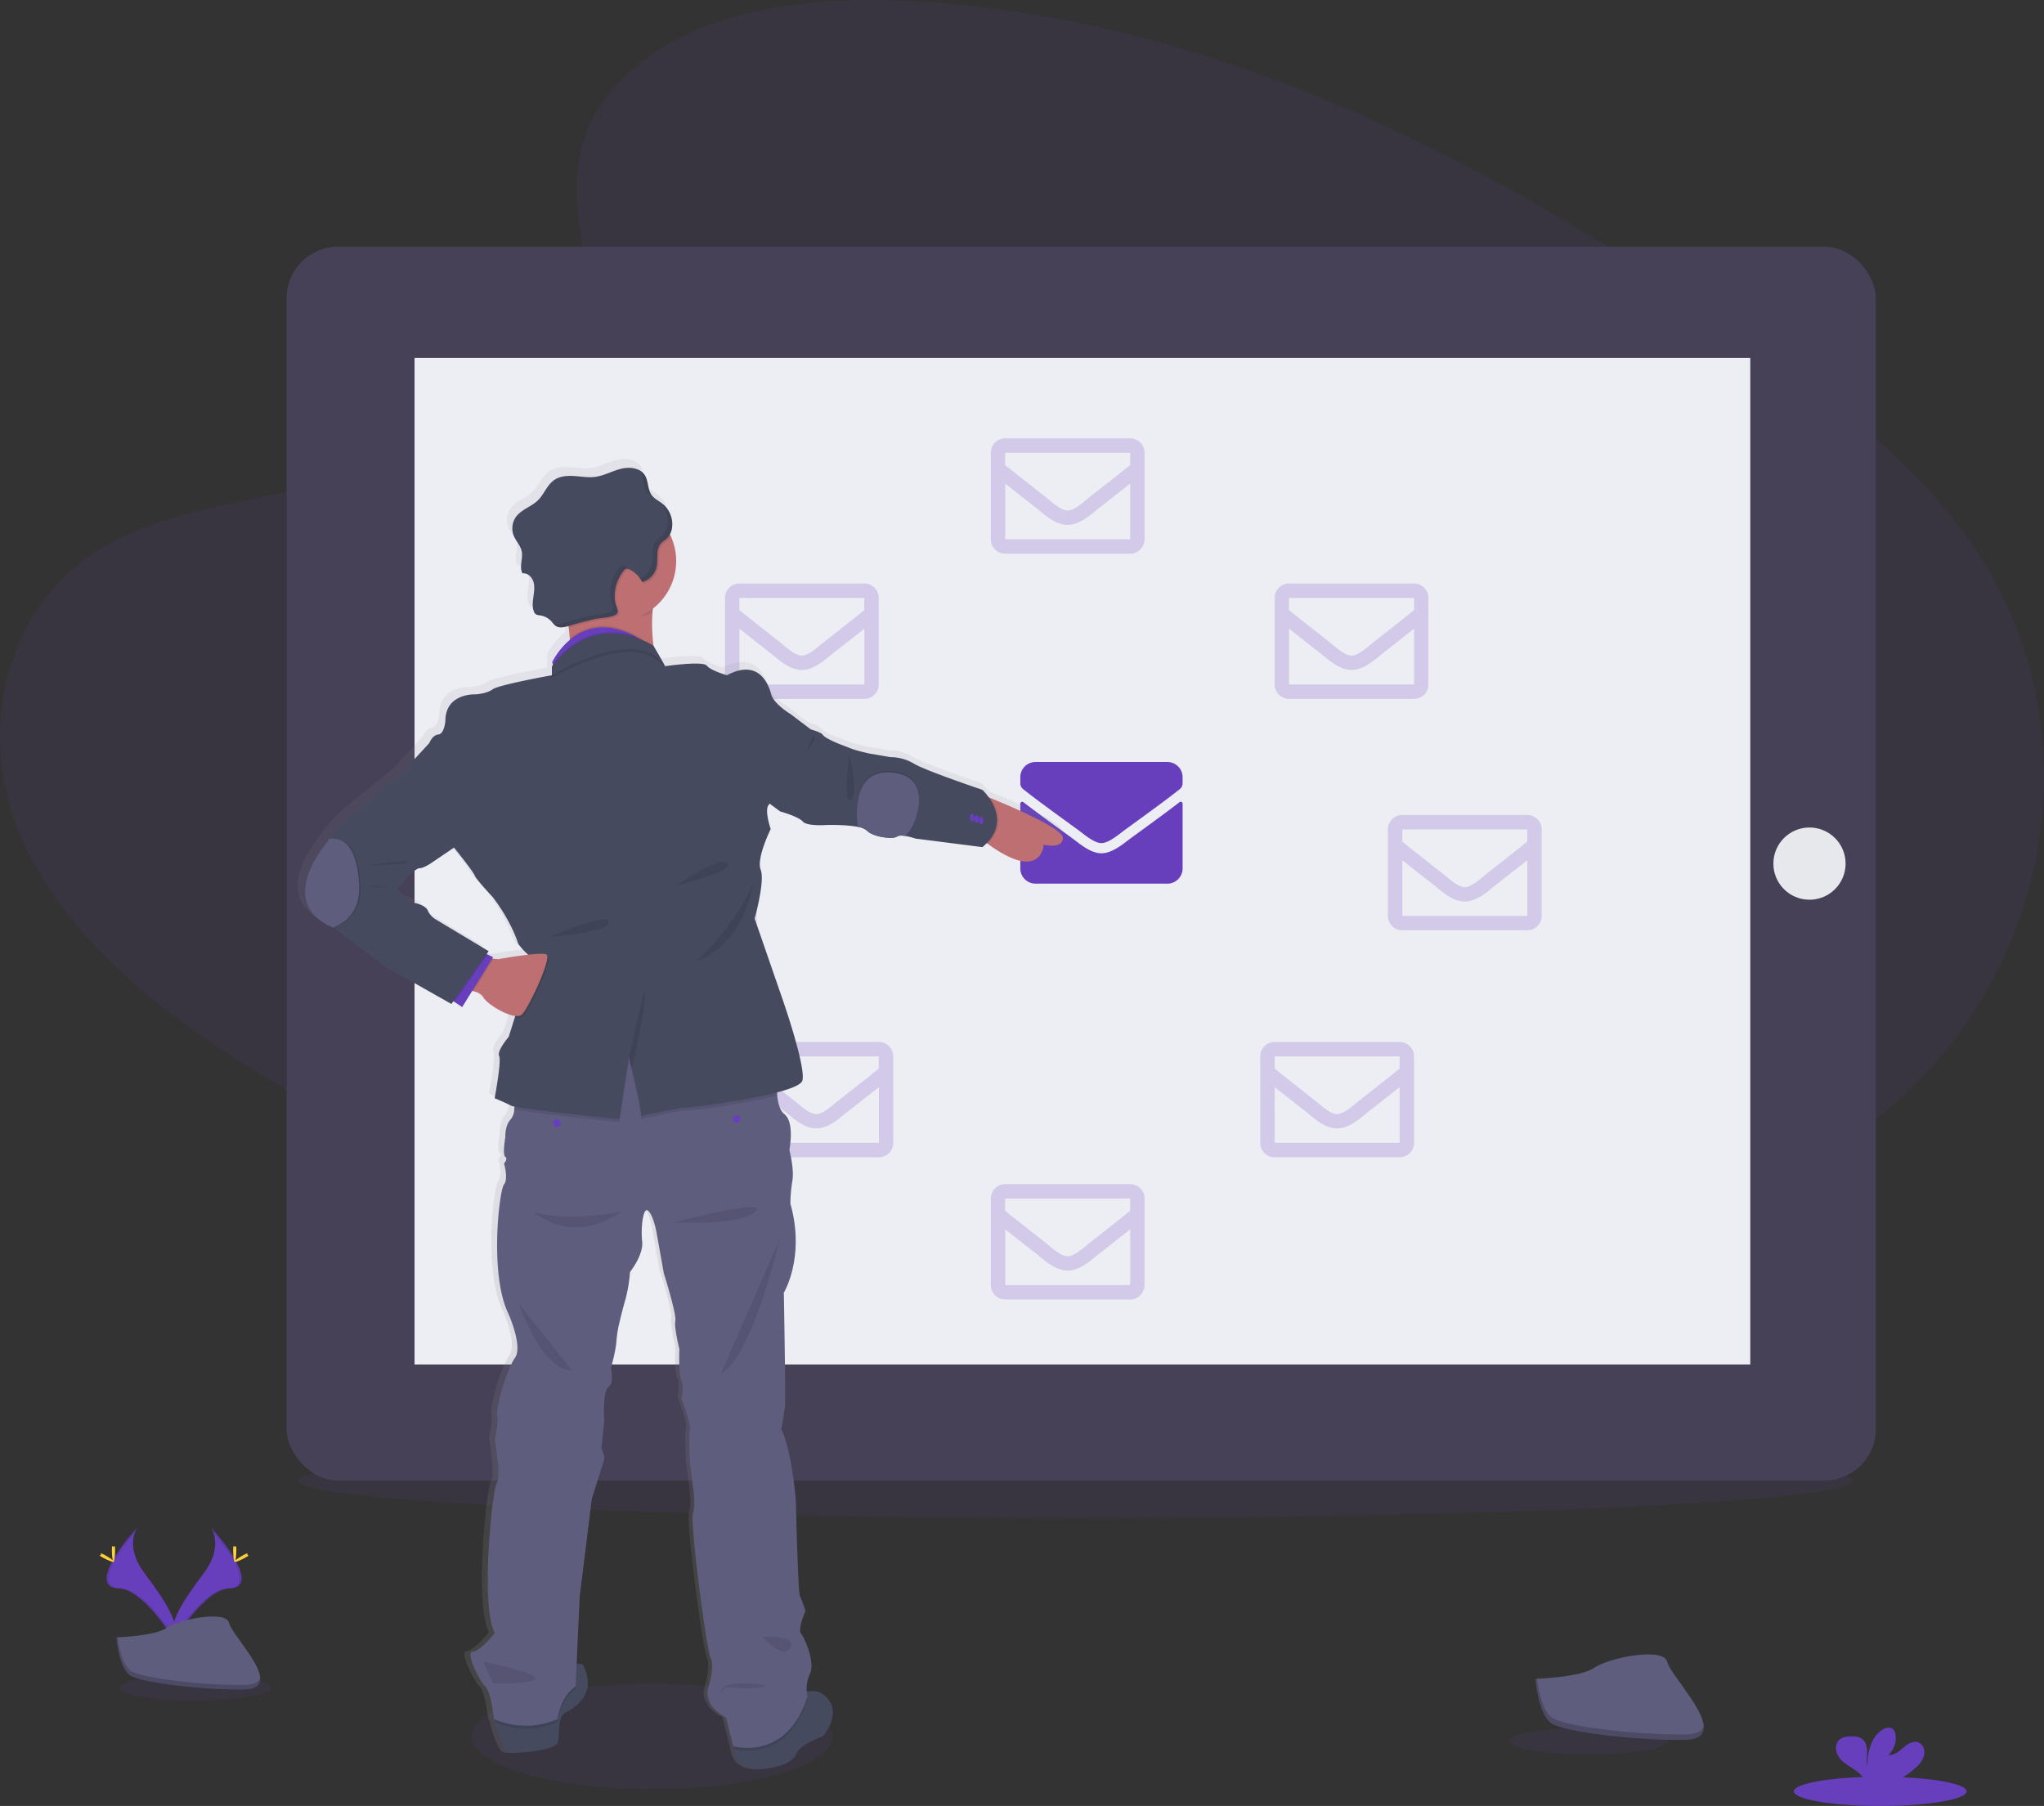 <svg xmlns="http://www.w3.org/2000/svg" xmlns:xlink="http://www.w3.org/1999/xlink" id="71f7c613-2b64-40c8-917c-08a5745b7a35" width="907.32" height="801.69" data-name="Layer 1" viewBox="0 0 907.32 801.69"><rect x="0" y="0" width="907.32" height="801.69" fill="#333333" stroke="none"/><defs><linearGradient id="85787def-b0d2-4962-ac73-8730601d5a2d" x1="448.29" x2="448.29" y1="834.48" y2="252.89" gradientUnits="userSpaceOnUse"><stop offset="0" stop-color="gray" stop-opacity=".25"/><stop offset=".54" stop-color="gray" stop-opacity=".12"/><stop offset="1" stop-color="gray" stop-opacity=".1"/></linearGradient></defs><title>emails</title><ellipse cx="289.44" cy="770.81" fill="#673fbd" opacity=".1" rx="80.14" ry="23.48"/><ellipse cx="477.27" cy="657.23" fill="#673fbd" opacity=".1" rx="345.18" ry="16.65"/><path fill="#673fbd" d="M426.5,80.42c30.79-27.43,79.11-33,123.09-30.84,138.16,6.86,262.87,73.56,370.74,149,39,27.31,77.5,56.74,102.85,94.35,51.6,76.56,36.3,182.63-35.46,245.7-24.41,21.46-54,37.91-84.39,52.5-54,25.93-112.31,46.74-173.62,52.67-43.72,4.22-88,.79-131.45-5.11C476.81,622.23,357.6,585.81,257.69,523.5,213.87,496.17,172.57,462.2,154.5,418s-6.5-100.23,38.25-126.4c18.5-10.83,40.63-15.71,62.29-20.3,31.89-6.76,64.29-13.42,93.06-27.16,29.73-14.18,64.92-41.62,59-73C400.82,137.41,395.75,107.82,426.5,80.42Z" opacity=".1" transform="translate(-146.34 -49.15)"/><rect width="705.42" height="547.72" x="127.24" y="109.51" fill="#474157" rx="22.82" ry="22.82"/><rect width="592.93" height="446.8" x="184.01" y="158.92" fill="#ededf4"/><circle cx="160.88" cy="382.32" r="9.72" fill="#e6e8ec"/><circle cx="803.22" cy="383.37" r="16.03" fill="#e6e8ec"/><path fill="#673fbd" d="M669.93,405.24a.84.84,0,0,1,1.36.66v28.76a6.75,6.75,0,0,1-6.75,6.75H606a6.75,6.75,0,0,1-6.75-6.75V405.91a.85.85,0,0,1,1.37-.66c3.15,2.45,7.32,5.56,21.67,16,3,2.16,8,6.72,13,6.69s10.13-4.61,13-6.69C662.61,410.81,666.78,407.69,669.93,405.24Zm-34.64,18.17c3.26,0,8-4.11,10.32-5.82,18.66-13.55,20.08-14.73,24.39-18.1a3.39,3.39,0,0,0,1.29-2.66v-2.67a6.75,6.75,0,0,0-6.75-6.75H606a6.75,6.75,0,0,0-6.75,6.75v2.67a3.41,3.41,0,0,0,1.29,2.66c4.31,3.36,5.73,4.55,24.39,18.1,2.36,1.71,7.06,5.87,10.32,5.82Z" transform="translate(-146.34 -49.15)"/><path fill="#673fbd" d="M530,308.18H474.56a6.4,6.4,0,0,0-6.39,6.4V353a6.4,6.4,0,0,0,6.39,6.4H530a6.41,6.41,0,0,0,6.4-6.4V314.58A6.41,6.41,0,0,0,530,308.18Zm0,6.4V320c-3,2.43-7.76,6.22-17.94,14.19-2.25,1.77-6.69,6-9.79,6s-7.54-4.19-9.78-6c-10.19-8-15-11.76-17.95-14.19v-5.44ZM474.56,353V328.23c3.06,2.43,7.39,5.85,14,11,2.92,2.29,8,7.35,13.74,7.32s10.73-5,13.74-7.32c6.6-5.17,10.93-8.59,14-11V353Z" opacity=".2" transform="translate(-146.34 -49.15)"/><path fill="#673fbd" d="M476,415H420.56a6.39,6.39,0,0,0-6.39,6.4V459.8a6.4,6.4,0,0,0,6.39,6.4H476a6.41,6.41,0,0,0,6.4-6.4V421.41A6.4,6.4,0,0,0,476,415Zm0,6.4v5.44c-3,2.43-7.76,6.22-17.94,14.19-2.25,1.77-6.69,6-9.79,6s-7.54-4.19-9.78-6c-10.19-8-15-11.76-17.95-14.19v-5.44ZM420.56,459.8V435.06c3.06,2.43,7.39,5.84,14,11,2.92,2.3,8,7.36,13.74,7.33s10.73-5,13.74-7.32c6.6-5.17,10.93-8.59,14-11V459.8Z" opacity=".1" transform="translate(-146.34 -49.15)"/><path fill="#673fbd" d="M536.42,511.69H481a6.41,6.41,0,0,0-6.4,6.4v38.39a6.41,6.41,0,0,0,6.4,6.4h55.46a6.4,6.4,0,0,0,6.39-6.4V518.09A6.4,6.4,0,0,0,536.42,511.69Zm0,6.4v5.44c-3,2.43-7.76,6.22-17.94,14.19-2.25,1.77-6.7,6-9.79,6s-7.54-4.19-9.79-6C488.72,529.75,484,526,481,523.53v-5.44ZM481,556.48V531.74c3.06,2.43,7.39,5.85,14,11,2.91,2.29,8,7.35,13.74,7.32s10.73-5,13.74-7.32c6.6-5.17,10.93-8.59,14-11v24.74Z" opacity=".2" transform="translate(-146.34 -49.15)"/><path fill="#673fbd" d="M648,243.75H592.56a6.39,6.39,0,0,0-6.39,6.4v38.39a6.4,6.4,0,0,0,6.39,6.4H648a6.41,6.41,0,0,0,6.4-6.4V250.15A6.4,6.4,0,0,0,648,243.75Zm0,6.4v5.44c-3,2.43-7.76,6.21-17.94,14.19-2.25,1.77-6.69,6-9.79,6s-7.54-4.19-9.78-6c-10.19-8-15-11.76-18-14.19v-5.44Zm-55.46,38.39V263.8c3.06,2.43,7.39,5.84,14,11,2.92,2.3,8,7.36,13.74,7.33s10.73-5,13.74-7.33c6.6-5.17,10.93-8.58,14-11v24.74Z" opacity=".2" transform="translate(-146.34 -49.15)"/><path fill="#673fbd" d="M648,574.81H592.56a6.4,6.4,0,0,0-6.39,6.4V619.6a6.4,6.4,0,0,0,6.39,6.4H648a6.41,6.41,0,0,0,6.4-6.4V581.21A6.41,6.41,0,0,0,648,574.81Zm0,6.4v5.44c-3,2.43-7.76,6.22-17.94,14.19-2.25,1.77-6.69,6-9.79,6s-7.54-4.19-9.78-6c-10.19-8-15-11.76-18-14.19v-5.44ZM592.56,619.6V594.86c3.06,2.43,7.39,5.85,14,11,2.92,2.29,8,7.35,13.74,7.32s10.73-5,13.74-7.32c6.6-5.17,10.93-8.59,14-11V619.6Z" opacity=".2" transform="translate(-146.34 -49.15)"/><path fill="#673fbd" d="M712.17,314.58V353a6.4,6.4,0,0,0,6.39,6.4H774a6.41,6.41,0,0,0,6.4-6.4V314.58a6.41,6.41,0,0,0-6.4-6.4H718.56A6.4,6.4,0,0,0,712.17,314.58Zm61.85,0V320c-3,2.43-7.76,6.22-17.94,14.19-2.25,1.77-6.7,6-9.79,6s-7.54-4.19-9.78-6c-10.19-8-15-11.76-18-14.19v-5.44ZM718.56,353V328.23c3.06,2.43,7.39,5.85,14,11,3,2.36,8.05,7.35,13.74,7.32s10.83-5,13.74-7.32c6.6-5.17,10.93-8.59,14-11V353Z" opacity=".2" transform="translate(-146.34 -49.15)"/><path fill="#673fbd" d="M762.43,417.33v38.39a6.4,6.4,0,0,0,6.4,6.4h55.45a6.41,6.41,0,0,0,6.4-6.4V417.33a6.41,6.41,0,0,0-6.4-6.4H768.83A6.4,6.4,0,0,0,762.43,417.33Zm61.85,0v5.44c-3,2.43-7.76,6.22-17.94,14.19-2.24,1.77-6.69,6-9.79,6s-7.54-4.19-9.78-6c-10.19-8-14.95-11.76-17.94-14.19v-5.44Zm-55.45,38.39V431c3,2.43,7.38,5.85,14,11,3,2.36,8,7.35,13.73,7.32s10.83-5,13.74-7.32c6.6-5.17,10.94-8.59,14-11v24.74Z" opacity=".2" transform="translate(-146.34 -49.15)"/><path fill="#673fbd" d="M705.77,518.09v38.39a6.4,6.4,0,0,0,6.4,6.4h55.45a6.41,6.41,0,0,0,6.4-6.4V518.09a6.41,6.41,0,0,0-6.4-6.4H712.17A6.4,6.4,0,0,0,705.77,518.09Zm61.85,0v5.44c-3,2.43-7.76,6.22-17.94,14.19-2.25,1.77-6.69,6-9.79,6s-7.54-4.19-9.78-6c-10.19-8-15-11.76-17.94-14.19v-5.44Zm-55.45,38.39V531.74c3.05,2.43,7.38,5.85,14,11,3,2.36,8,7.35,13.73,7.32s10.83-5,13.74-7.32c6.6-5.17,10.93-8.59,14-11v24.74Z" opacity=".2" transform="translate(-146.34 -49.15)"/><path fill="url(#85787def-b0d2-4962-ac73-8730601d5a2d)" d="M585.9,400.58l-.93-.38a23.46,23.46,0,0,0-2.89-3.4s-25.47-8.54-30.65-11.69a20.87,20.87,0,0,0-10.6-2.92l-9.24-1.57s-5.19-1.12-7.67-2-7-2.69-7-2.69-5.41-2.25-6.32-3.6-5.41-2.47-5.41-2.47l-9.24-7s-7.44-4.5-8.57-8.77-5.41-16.18-19.83-8.54c0,0-7.22-2-9-4.27s-18.7.22-18.7.22l-5.27-9a77.22,77.22,0,0,1-.42-15.19c0-.48.08-1,.13-1.45a26.8,26.8,0,0,0,8.17-32.17c-.15-.34-.32-.68-.48-1a9,9,0,0,0,.87-2.49c0-.22.07-.44.1-.66A11.8,11.8,0,0,0,443,278a11.68,11.68,0,0,0-.38-2.88l-.21-.7a11.66,11.66,0,0,0-3.66-5.37c-1.67-1.36-3.77-2.29-5-4-1.81-2.58-1.34-6.23-3-8.88a7.38,7.38,0,0,0-.54-.71l-.15-.16c-.17-.18-.35-.34-.53-.5l-.11-.09c-2.45-2-6.27-2.17-9.46-1.36-3.85,1-7.42,3-11.36,3.58-3.13.42-6.29-.17-9.44-.37s-6.52,0-9.11,1.84c-3.19,2.23-4.49,6.34-7.28,9.06s-7.24,4-9.68,7.21a8.83,8.83,0,0,0-1.19,8.35c1,2.57,3.19,4.64,3.69,7.35.56,3-1,6.32.05,9.05v0a5,5,0,0,0,.28.57h0a2.69,2.69,0,0,1,.4,0l.31,0h.08l.38.07h0a2.54,2.54,0,0,1,.37.1,5.5,5.5,0,0,1,3.34,3.62c.65,2.13.29,4.43,0,6.64s-.61,4.53.18,6.61a2.08,2.08,0,0,0,.13.3h0a2.38,2.38,0,0,0,.25.44l.06.08a1.94,1.94,0,0,0,.34.36h0a4.05,4.05,0,0,0,1.93.55h0c.23,0,.46.08.68.13s.3.08.44.12l.21.06c.19.06.37.12.56.2h.05c.2.09.4.17.59.27h0a8.59,8.59,0,0,1,2.72,2c.31.34.6.71.9,1.06h0l.43.45a4.74,4.74,0,0,0,.49.4,4.15,4.15,0,0,0,2.48.65,13,13,0,0,0,3.3-.64l.09.84c.18,1.6.34,3.18.47,4.72,0,.22,0,.43.05.64a32.48,32.48,0,0,0-8,10l.3,1q-.17.19-.3.39v4.49s-23.9,4.27-26.61,6.3-7.66,2.24-7.66,2.24-13.53-.67-13.53,11.91c0,0-.45,5.84-3.15,6.07s-4.06,3.82-4.06,3.82l-13.75,14.83-20.07,16.18s-8.91,8.38-11.19,11.86a2.65,2.65,0,0,0-.53,1.18S264.28,447,290.9,458.36l.83.34L315,476.13,344,492.53l.87-1.23.46.31,3.49,2.3,4.46-7.19.59.13c1.64.38,3.6,1.18,4.5,2.84,1.33,2.46,9.36,7.67,14.25,8.18l-.18.54-2.74,8.73s-5.41,6.29-4.28,8.54-2,18.88-2,18.88,5,2,7.44,3.37a7.32,7.32,0,0,0,1.46.4c0,.44-.09.89-.14,1.32a8,8,0,0,1-1.55,4.35c-2.71,2.69-2.48,8.09-2.48,8.09s-1.36,7.86,0,8.76-.61,2.92-.61,2.92,2.1,6.74,0,9.44-6.43,39.1,1.59,56.85c0,0,7.15,15.28,3.31,20.68s-8.71,22.7-8,25.84-1.05,10.79-1.05,10.79,2.93,16,.9,19.32-7.44,54.61-.9,67c0,0-6.54,8.32-9.92,8.32s2.93,13,5.63,15.51,3.92,14.6,3.92,14.6l.39.18c.11.48.24,1,.37,1.51,1.43,5.57,3.88,13.22,6.6,13.37,4.28.22,20.74-.9,21.41-4.95s-.23-10.79,3.15-12.81,15.11-7.86,7.9-21.79a16.44,16.44,0,0,0-2.65-.08h-.06l1.35-30,5.41-43.82s4.74-15.06,5.42-17.08-1.13-5.39-1.13-5.39l1.27-12.14s-.82-13.48,1.88-15.28,1.13-8.53,1.13-8.53,2.26-7.87,2.48-12.14a52.26,52.26,0,0,1,1.58-9.22s.9-4,2.48-9.43a67,67,0,0,0,2-12.14s6.08-7.64,5.41-13.71.45-15.73,2.7-13.71,3.61,9,3.61,9l3.38,18.88s5.86,18.65,5.18,21.35,1.81,12.58,1.81,12.58-.45,11.46.9,14.16,0,8.09,0,8.09,4.51,11.46,3.83,13.71.07,15.5.07,15.5l1.29,9.89s1.35,7.87,0,12.14,5.9,60,7.91,64.5-1.15,13.7-1.15,13.7-2.48,7.42,8.11,13l3.16,12.81.23.07c0,.45.07.92.14,1.38.89,5.92,5.38,12,21.95,6.87,0,0,5-1.74,6.31-5.36s11.72-7.45,11.72-7.45,9.12-10.41,1.13-17.75a7.42,7.42,0,0,0-8.39-1.64,15.87,15.87,0,0,1,1.4-8.48c2.48-5.16-2.48-16.18-4.05-18s2-10.11,2-10.11a54.93,54.93,0,0,0-2.48-6.74c-.9-1.58-1.8-42.48-1.8-42.48s-1.8-22.47-6.54-31.91c0,0,1.13-6.74,1.58-9.66s-.45-51.46-.45-51.46,9.69-16,2.93-39.78a66.88,66.88,0,0,1,.9-10.34c.9-4.94-1.35-13.71-1.35-13.71s2.48-12.36-2.25-16c-2-1.48-2.84-4.87-3.2-8.35,0-.44-.07-.88-.1-1.31,6.32-1.67,10.94-3.52,11.41-5.39,1.58-6.29-8.79-36-8.79-36L480,454.33s4.74-16.63,2.71-21.8,4.51-18.21,4.51-18.21-2.94-8.53-.91-10.78a2.38,2.38,0,0,0,.36-.63l4.83,3.55s8.12,2.25,10.08,4.49,10.66,1.58,10.66,1.58,8.55-.25,14,.84a8,8,0,0,1,4,1.63c2.71,2.93,11.73,4,13.53,2.7.68-.52,2-.51,3.49-.31a30.88,30.88,0,0,1,4.85,1.21l30,3.82a24.46,24.46,0,0,0,1.94-1.79l.39.3c24.27,17.67,25.18.37,25.18.37s8.56,2.24,8.56-3C618.15,414.13,595.66,404.54,585.9,400.58Zm-223,71.74-.64-.05.43-.69-2.39-1.12-.51-.24.9-1.29L337,454.76a8.71,8.71,0,0,1-3.61-4c-1.35-2.92-7.21-3.59-7.21-3.59l-6.65-5.85s7.78-9.44,10-9.44,6.09-2.79,6.09-2.79l9.51-6.42.18.23s8.34,10.33,9,12.13,8.11,9.66,8.11,9.66,7.9,9.89,11.5,20.9a29.37,29.37,0,0,0,4.54,4.95c-6.18.68-13.56,2-13.56,2Z" transform="translate(-146.34 -49.15)"/><path fill="#be6f72" d="M436,320.78c-1.14,14.1,2.95,28.53,2.95,28.53s-43.3,2.68-40.18-3.12a8.41,8.41,0,0,0,.71-3,63.57,63.57,0,0,0-.22-10.73c-.13-1.53-.29-3.1-.46-4.7-.58-5.23-1.35-10.61-2-14.84-.11-.65-.21-1.28-.3-1.87-.61-3.73-1.06-6.19-1.06-6.19s33.29-9.79,43.36-6.45c2.84.94,3.84,2.91,1.73,6.45a35.46,35.46,0,0,0-4.37,14.44C436.05,319.82,436,320.3,436,320.78Z" transform="translate(-146.34 -49.15)"/><path fill="#be6f72" d="M618.15,421.08c0,5.24-8.48,3-8.48,3s-.9,17.19-24.93-.37c-.61-.45-1.24-.92-1.89-1.42l-1-19.42v-1.12s1.7.67,4.37,1.75C595.88,407.45,618.15,417,618.15,421.08Z" transform="translate(-146.34 -49.15)"/><path fill="#464a5f" d="M397.18,809.56c-3.35,2-2.45,8.71-3.12,12.72s-17,5.14-21.21,4.92c-2.69-.15-5.12-7.75-6.53-13.28-.81-3.18-1.29-5.68-1.29-5.68s27-10.73,29.25-16.09c1.42-3.42,5.41-4.2,8.09-4.31a16.83,16.83,0,0,1,2.62.07C412.14,801.75,400.52,807.55,397.18,809.56Z" transform="translate(-146.34 -49.15)"/><path fill="#464a5f" d="M511.68,819.83s-10.26,3.79-11.6,7.4-6.25,5.33-6.25,5.33c-16.41,5.11-20.85-.95-21.73-6.83a21.78,21.78,0,0,1,.52-8.13l24.11-10.08s3.27-5.06,7.68-6.92a7.33,7.33,0,0,1,8.39,1.6C520.71,809.49,511.68,819.83,511.68,819.83Z" transform="translate(-146.34 -49.15)"/><path d="M402.37,787.84l-.51,11.24c-7.13,4.9-8,14.5-8,14.5a35.25,35.25,0,0,1-27.51.34c-.81-3.18-1.29-5.68-1.29-5.68s27-10.73,29.25-16.09C395.7,788.73,399.69,788,402.37,787.84Z" opacity=".1" transform="translate(-146.34 -49.15)"/><path d="M504.76,803.54c-8.48,27.1-29.61,22.94-32.66,22.19a21.78,21.78,0,0,1,.52-8.13l24.11-10.08s3.27-5.06,7.68-6.92A13.72,13.72,0,0,0,504.76,803.54Z" opacity=".1" transform="translate(-146.34 -49.15)"/><path fill="#5f5d7e" d="M505.88,792.15a15.76,15.76,0,0,0-1.12,10.05c-9.15,29.24-33,22.09-33,22.09l-3.13-12.72c-10.49-5.58-8-12.94-8-12.94s3.13-9.16,1.14-13.62-9.18-59.82-7.84-64.06,0-12.05,0-12.05l-1.27-9.83s-.74-13.16-.07-15.4-3.79-13.61-3.79-13.61,1.34-5.36,0-8-.89-14.06-.89-14.06-2.46-9.82-1.79-12.5-5.13-21.2-5.13-21.2l-3.35-18.75s-1.34-6.92-3.58-8.93-3.34,7.59-2.67,13.62S426,613.81,426,613.81a66.17,66.17,0,0,1-2,12.06c-1.56,5.35-2.45,9.37-2.45,9.37a51.9,51.9,0,0,0-1.57,9.15c-.22,4.24-2.45,12.06-2.45,12.06s1.56,6.69-1.12,8.47-1.86,15.18-1.86,15.18l-1.26,12.06s1.78,3.35,1.11,5.35-5.35,17-5.35,17L403.65,758l-1.79,39.74c-7.13,4.9-8,14.5-8,14.5a35,35,0,0,1-28.27,0s-1.2-12-3.87-14.5-8.93-15.4-5.58-15.4,9.82-8.27,9.82-8.27c-6.47-12.27-1.12-63.16.89-66.51s-.89-19.2-.89-19.2,1.78-7.59,1.05-10.71,4.08-20.31,7.88-25.67-3.27-20.54-3.27-20.54c-7.95-17.63-3.65-53.79-1.57-56.47s0-9.37,0-9.37,1.94-2,.59-2.9,0-8.7,0-8.7-.23-5.36,2.45-8a7.84,7.84,0,0,0,1.53-4.32,51.22,51.22,0,0,0,0-9.74l30.8-18.08,38.61-3.13,47.32,14.73a56.16,56.16,0,0,0,0,10c.35,3.45,1.22,6.82,3.16,8.29,4.69,3.58,2.23,15.85,2.23,15.85s2.23,8.71,1.34,13.62a66.65,66.65,0,0,0-.89,10.27c6.69,23.66-2.91,39.51-2.91,39.51s.9,48.21.45,51.11-1.56,9.59-1.56,9.59c4.69,9.38,6.47,31.7,6.47,31.7s.89,40.62,1.79,42.19a54.63,54.63,0,0,1,2.45,6.7s-3.57,8.25-2,10S508.33,787,505.88,792.15Z" transform="translate(-146.34 -49.15)"/><path d="M440.48,304.9a35.46,35.46,0,0,0-4.37,14.44c-.06.48-.1,1-.14,1.44-4.48,3.42-11.39,1.69-17.47,1.69-2.14,0-1.63-3.15-3.63-3.62-7.17-1.73-14.51.32-18.12-5.89-.11-.65-.21-1.28-.3-1.87-.61-3.73-1.06-6.19-1.06-6.19s33.29-9.79,43.36-6.45C441.59,299.39,442.59,301.36,440.48,304.9Z" opacity=".1" transform="translate(-146.34 -49.15)"/><path fill="#be6f72" d="M446.49,298.22a26.68,26.68,0,0,1-26.68,26.68,27.39,27.39,0,0,1-6.24-.73,26.69,26.69,0,1,1,32.92-25.95Z" transform="translate(-146.34 -49.15)"/><path d="M432.74,336.87c-10.32-3.17-24.51,2.16-33.29,6.36a63.57,63.57,0,0,0-.22-10.73c5.9-4.93,15.21-8.57,28.21-2,1.19.61,2.41,1.3,3.67,2.07Z" opacity=".1" transform="translate(-146.34 -49.15)"/><path fill="#673fbd" d="M432.74,337.54c-13.84-4.26-34.65,6.8-40,9.88l-1-3.4-.29-.95s11.37-24.39,36.06-11.9c1.19.61,2.41,1.3,3.67,2.07Z" transform="translate(-146.34 -49.15)"/><path d="M491.34,535.43c-14.81,3.94-39.18,6.89-40.59,6.73-2-.22-19.87,3.8-19.87,3.8.67-2.24-5.35-26.34-5.35-26.34l-4.25,27.68s-38.74-4-46.68-5.66a51.22,51.22,0,0,0,0-9.74l30.8-18.08,38.61-3.13,47.32,14.73A56.16,56.16,0,0,0,491.34,535.43Z" opacity=".1" transform="translate(-146.34 -49.15)"/><path fill="#464a5f" d="M502.53,528.77C501,535,452.75,541,450.75,540.82s-19.87,3.8-19.87,3.8c.67-2.24-5.35-26.34-5.35-26.34L421.28,546s-45.53-4.69-48-6-7.37-3.34-7.37-3.34,3.12-16.52,2-18.75,4.24-8.49,4.24-8.49l2.72-8.66,8.21-26.16a12.61,12.61,0,0,1-1.38-.91,27.88,27.88,0,0,1-5.31-5.56C372.85,457.12,365,447.3,365,447.3s-7.36-7.81-8-9.6-8.93-12.05-8.93-12.05L323.3,393.73,336.91,379s1.34-3.57,4-3.79,3.13-6,3.13-6c0-12.5,13.39-11.83,13.39-11.83s4.91-.22,7.58-2.23,26.35-6.26,26.35-6.26v-3.79c19.86-26.34,45-9.22,45-9.22l5.23,9s16.73-2.45,18.51-.22,8.93,4.23,8.93,4.23c14.29-7.58,18.52,4.25,19.64,8.49s8.49,8.7,8.49,8.7-7.6,38.17-9.61,40.4.9,10.72.9,10.72S482,430.12,484,435.24s-2.68,21.66-2.68,21.66l12.5,36.16S504.09,522.52,502.53,528.77Z" transform="translate(-146.34 -49.15)"/><path d="M441.61,346.19c-12.49-19.2-50.23,4-50.23,4v-3.79c19.86-26.34,45-9.22,45-9.22Z" opacity=".1" transform="translate(-146.34 -49.15)"/><path d="M432.74,337.54c-13.84-4.26-34.65,6.8-40,9.88l-1.32.77V344.4l.29-.38c12.38-16.11,26.74-15.54,35.77-12.85,1.19.61,2.41,1.3,3.67,2.07Z" opacity=".1" transform="translate(-146.34 -49.15)"/><path fill="#464a5f" d="M441.61,344.85c-12.49-19.19-50.23,4-50.23,4v-3.79c19.86-26.34,45-9.22,45-9.22Z" transform="translate(-146.34 -49.15)"/><path d="M432.22,489.26l-6.69,29,1.28,5.25S434,493.28,432.22,489.26Z" opacity=".1" transform="translate(-146.34 -49.15)"/><path d="M480.66,441.05s-3.35,27-25.23,34.82C455.43,475.87,473.51,459.58,480.66,441.05Z" opacity=".1" transform="translate(-146.34 -49.15)"/><path d="M390,465.16s26.56-11.39,26.56-6.7S390,465.16,390,465.16Z" opacity=".1" transform="translate(-146.34 -49.15)"/><path d="M446.73,442.17s18.53-13.17,22.54-9.82S446.73,442.17,446.73,442.17Z" opacity=".1" transform="translate(-146.34 -49.15)"/><path d="M584.74,423.72c-.61-.45-1.24-.92-1.89-1.42l-1-19.42v-1.12s1.7.67,4.37,1.75C589.28,408.05,592.48,416,584.74,423.72Z" opacity=".1" transform="translate(-146.34 -49.15)"/><path fill="#464a5f" d="M582.44,425.2l-29.69-3.79a31.08,31.08,0,0,0-4.8-1.2c-1.42-.2-2.78-.21-3.46.3-1.78,1.34-10.71.23-13.39-2.68a8,8,0,0,0-4-1.62c-5.41-1.07-13.87-.83-13.87-.83s-8.61.67-10.56-1.56-10-4.46-10-4.46l-8.48-6.26,5.35-38.83,7.6,1.78,9.14,6.92s4.47,1.12,5.36,2.46,6.25,3.57,6.25,3.57,4.46,1.78,6.92,2.68,7.59,2,7.59,2l9.15,1.57a20.61,20.61,0,0,1,10.5,2.9c5.12,3.13,30.35,11.61,30.35,11.61S597,413.15,582.44,425.2Z" transform="translate(-146.34 -49.15)"/><path d="M552,413.85a13.83,13.83,0,0,1-4,5.69c-1.42-.2-2.78-.21-3.46.3-1.78,1.34-10.71.23-13.39-2.67a7.91,7.91,0,0,0-4-1.63c-.69-5-2.51-25.45,14.73-24.12C561.43,392.92,552,413.85,552,413.85Z" opacity=".1" transform="translate(-146.34 -49.15)"/><path fill="#5f5d7e" d="M552,414.52a13.83,13.83,0,0,1-4,5.69c-1.42-.2-2.78-.21-3.46.3-1.78,1.34-10.71.23-13.39-2.68a8,8,0,0,0-4-1.62c-.69-4.95-2.51-25.45,14.73-24.12C561.43,393.59,552,414.52,552,414.52Z" transform="translate(-146.34 -49.15)"/><ellipse cx="431.49" cy="362.94" fill="#673fbd" rx="1" ry="1.67"/><ellipse cx="433.5" cy="363.61" fill="#673fbd" rx="1" ry="1.67"/><ellipse cx="435.51" cy="364.24" fill="#673fbd" rx="1" ry="1.67"/><path d="M507.36,375.85s1.67,1.17-1.42,4.77S507.36,375.85,507.36,375.85Z" opacity=".1" transform="translate(-146.34 -49.15)"/><path d="M523.35,384.64s4.52,16.48.67,19.33S523.35,384.64,523.35,384.64Z" opacity=".1" transform="translate(-146.34 -49.15)"/><circle cx="247.27" cy="498.59" r="1.67" fill="#673fbd"/><circle cx="327.01" cy="496.81" r="1.67" fill="#673fbd"/><path d="M382.89,587s17,15.62,39.29,0C422.18,587,397.47,592,382.89,587Z" opacity=".1" transform="translate(-146.34 -49.15)"/><path d="M445.61,591.71s28.8,1.79,35.94-4.68S445.61,591.71,445.61,591.71Z" opacity=".1" transform="translate(-146.34 -49.15)"/><path d="M376.64,627.87c.45,1.12,10.05,29.47,23.66,29.69Z" opacity=".1" transform="translate(-146.34 -49.15)"/><path d="M492.49,599.08S480.21,652,466.37,658.9Z" opacity=".1" transform="translate(-146.34 -49.15)"/><path d="M361,786.8s25.89,5.35,22.77,7.81S365,796.39,365,796.39Z" opacity=".1" transform="translate(-146.34 -49.15)"/><path d="M484.9,775.86s9.15,10.49,12.27,4.69S484.9,775.86,484.9,775.86Z" opacity=".1" transform="translate(-146.34 -49.15)"/><path d="M468.38,798.18c2-.22,10.05,1.12,16.52,0s-15-3.56-17.64.45S468.38,798.18,468.38,798.18Z" opacity=".1" transform="translate(-146.34 -49.15)"/><path d="M444.19,287.38a6.4,6.4,0,0,1-1,1.28c-.89.88-2,1.49-2.84,2.44-1.7,1.95-1.55,4.66-1.62,7.35a15.49,15.49,0,0,1-.33,3.22A9,9,0,0,1,432,308.2a13.09,13.09,0,0,0-5.49-5.61,2.31,2.31,0,0,0-1.38-.38,2.39,2.39,0,0,0-1.38,1,17.5,17.5,0,0,0-3.83,9.14,17.89,17.89,0,0,0,.12,4.9c.2,1.12,1.5,3.55,1,4.59-.78,1.56-4.67,2-7.48,2.34-1,.11-1.81.21-2.34.33q-5.93,1.32-11.74,3.1l-.72.2c-.66-6-1.6-12.27-2.32-16.71a26.68,26.68,0,1,1,47.74-23.71Z" opacity=".1" transform="translate(-146.34 -49.15)"/><path fill="#464a5f" d="M423.12,302.53a2.36,2.36,0,0,1,1.38-1,2.3,2.3,0,0,1,1.38.37,13.23,13.23,0,0,1,5.5,5.61,9,9,0,0,0,6.37-6.53c.83-3.55-.44-7.81,1.95-10.58.81-.94,1.95-1.55,2.84-2.43a8.15,8.15,0,0,0,2.14-4.74,11.64,11.64,0,0,0-4.12-10.33c-1.66-1.36-3.73-2.28-5-4-1.8-2.56-1.32-6.19-3-8.82-2.13-3.31-6.87-3.78-10.69-2.8s-7.34,3-11.24,3.55c-3.1.42-6.23-.16-9.35-.36s-6.46,0-9,1.82c-3.16,2.22-4.44,6.3-7.2,9s-7.18,4-9.6,7.16a8.81,8.81,0,0,0-1.17,8.3c1,2.55,3.16,4.61,3.65,7.3.6,3.19-1.29,6.79.34,9.6,2.2-.26,4.19,1.64,4.83,3.76s.29,4.4,0,6.59-.6,4.5.18,6.57a2.67,2.67,0,0,0,.77,1.17,3.89,3.89,0,0,0,1.91.54,8.72,8.72,0,0,1,5.2,2.8A10.82,10.82,0,0,0,393,327c1.67,1.14,3.92.56,5.86,0q5.81-1.77,11.74-3.1c2.07-.47,8.78-.58,9.83-2.67.52-1-.78-3.47-1-4.59a17.67,17.67,0,0,1,3.7-14Z" transform="translate(-146.34 -49.15)"/><path d="M378.79,500.06c-.79.84-2.2,1-3.89.63l8.21-26.16a12.61,12.61,0,0,1-1.38-.91c3.63-.39,6.81-.56,7.78-.09C392.1,474.79,381.89,496.8,378.79,500.06Z" opacity=".1" transform="translate(-146.34 -49.15)"/><path fill="#be6f72" d="M378.13,499.39C375,502.66,362.64,495.12,361,492c-.89-1.65-2.83-2.44-4.45-2.82a13.64,13.64,0,0,0-2.58-.35l8.71-14.32,2.8.24,2.05.18s18.75-3.35,21.35-2.09S381.22,496.13,378.13,499.39Z" transform="translate(-146.34 -49.15)"/><path d="M365.44,474.77l-8.93,14.43a13.64,13.64,0,0,0-2.58-.35l8.71-14.32Z" opacity=".1" transform="translate(-146.34 -49.15)"/><polygon fill="#673fbd" points="218.89 424.88 205.16 447.06 201.71 444.77 199.72 443.46 211.94 421.62 216.52 423.76 218.89 424.88"/><polygon points="216.52 423.76 201.71 444.77 199.72 443.46 211.94 421.62 216.52 423.76" opacity=".1"/><path fill="#464a5f" d="M363.25,471.4l-16.52,23.44-28.79-16.29-23-17.31-.82-.34c-26.36-11.26-2.31-38.15-2.31-38.15a2.7,2.7,0,0,1,.52-1.17c2.26-3.46,11.09-11.78,11.09-11.78l19.87-16.07,8-2.45,18.53,32.81-11.38,7.71s-3.8,2.78-6,2.78-9.94,9.37-9.94,9.37l6.59,5.81s5.8.67,7.14,3.56a8.64,8.64,0,0,0,3.58,4Z" transform="translate(-146.34 -49.15)"/><path d="M309.23,433.46s17.19-2.87,18.08-1.66S309.23,433.46,309.23,433.46Z" opacity=".1" transform="translate(-146.34 -49.15)"/><path d="M309.23,442.17a26.85,26.85,0,0,0,7.15.89C320.62,443.06,309.23,442.17,309.23,442.17Z" opacity=".1" transform="translate(-146.34 -49.15)"/><path d="M294.8,460.9c-26.36-11.26-2.31-38.15-2.31-38.15a2.7,2.7,0,0,1,.52-1.17c4.87-.81,12.27,1.13,13.38,19.89C307.05,452.69,301.61,458.26,294.8,460.9Z" opacity=".1" transform="translate(-146.34 -49.15)"/><path fill="#5f5d7e" d="M294.13,460.9c-26.36-11.26-2.31-38.15-2.31-38.15a2.7,2.7,0,0,1,.52-1.17c4.87-.81,12.27,1.13,13.38,19.89C306.38,452.69,300.94,458.26,294.13,460.9Z" transform="translate(-146.34 -49.15)"/><g opacity=".1"><path d="M377.81,302.46a4.8,4.8,0,0,0,.48,1.18,3.58,3.58,0,0,1,1.53.16A4.88,4.88,0,0,0,377.81,302.46Z" transform="translate(-146.34 -49.15)"/><path d="M383.94,320.93l-.54-.07a2.22,2.22,0,0,0,.64.87,3.89,3.89,0,0,0,1.91.54,8.54,8.54,0,0,1,2.51.79A8.75,8.75,0,0,0,383.94,320.93Z" transform="translate(-146.34 -49.15)"/><path d="M440.56,272.92c-1.66-1.36-3.73-2.28-5-4-1.8-2.56-1.32-6.19-3-8.82a6.51,6.51,0,0,0-2.89-2.41,6.12,6.12,0,0,1,.88,1.07c1.7,2.63,1.22,6.26,3,8.82,1.24,1.75,3.31,2.67,5,4a11.64,11.64,0,0,1,4.12,10.33,8.15,8.15,0,0,1-2.14,4.74c-.89.88-2,1.49-2.84,2.43-2.38,2.77-1.12,7-1.95,10.58a9,9,0,0,1-5.38,6.2,13.55,13.55,0,0,1,1,1.67,9,9,0,0,0,6.37-6.53c.83-3.55-.44-7.81,1.95-10.58.81-.94,1.95-1.55,2.84-2.43a8.15,8.15,0,0,0,2.14-4.74A11.64,11.64,0,0,0,440.56,272.92Z" transform="translate(-146.34 -49.15)"/><path d="M423.87,300.58a2.3,2.3,0,0,0-1.38-.37,2.36,2.36,0,0,0-1.38,1,17.67,17.67,0,0,0-3.7,14c.19,1.13,1.49,3.56,1,4.59-1.05,2.09-7.76,2.2-9.83,2.67q-5.93,1.32-11.74,3.1a9.09,9.09,0,0,1-4.77.53,4.89,4.89,0,0,0,.92.84c1.67,1.14,3.92.56,5.86,0q5.81-1.77,11.74-3.1c2.07-.47,8.78-.58,9.83-2.67.52-1-.78-3.47-1-4.59a17.67,17.67,0,0,1,3.7-14,2.36,2.36,0,0,1,1.38-1,2.25,2.25,0,0,1,1.37.36A13.36,13.36,0,0,0,423.87,300.58Z" transform="translate(-146.34 -49.15)"/></g><ellipse cx="86.6" cy="749.25" fill="#673fbd" opacity=".1" rx="33.42" ry="5.65"/><path fill="#673fbd" d="M239.84,727.05s6.14,8-2.83,20.14-16.37,22.35-13.38,29.9c0,0,13.54-22.5,24.55-22.82S252,740.58,239.84,727.05Z" transform="translate(-146.34 -49.15)"/><path d="M239.84,727.05a10,10,0,0,1,1.26,2.52c10.74,12.63,16.47,24.41,6.14,24.7-9.63.28-21.17,17.48-23.93,21.83.09.33.2.66.32,1,0,0,13.54-22.5,24.55-22.82S252,740.58,239.84,727.05Z" opacity=".1" transform="translate(-146.34 -49.15)"/><path fill="#ffd037" d="M251.25,737.28c0,2.82-.32,5.11-.71,5.11s-.71-2.29-.71-5.11.4-1.5.79-1.5S251.25,734.46,251.25,737.28Z" transform="translate(-146.34 -49.15)"/><path fill="#ffd037" d="M255.16,740.65c-2.48,1.35-4.64,2.17-4.83,1.83s1.68-1.72,4.16-3.07,1.5-.37,1.69,0S257.64,739.3,255.16,740.65Z" transform="translate(-146.34 -49.15)"/><path fill="#673fbd" d="M207.43,727.05s-6.14,8,2.83,20.14,16.36,22.35,13.37,29.9c0,0-13.53-22.5-24.54-22.82S195.31,740.58,207.43,727.05Z" transform="translate(-146.34 -49.15)"/><path d="M207.43,727.05a10,10,0,0,0-1.26,2.52C195.43,742.2,189.7,754,200,754.27c9.62.28,21.17,17.48,23.93,21.83a9.57,9.57,0,0,1-.33,1s-13.53-22.5-24.54-22.82S195.31,740.58,207.43,727.05Z" opacity=".1" transform="translate(-146.34 -49.15)"/><path fill="#ffd037" d="M196,737.28c0,2.82.32,5.11.71,5.11s.71-2.29.71-5.11-.4-1.5-.79-1.5S196,734.46,196,737.28Z" transform="translate(-146.34 -49.15)"/><path fill="#ffd037" d="M192.11,740.65c2.48,1.35,4.64,2.17,4.82,1.83s-1.67-1.72-4.15-3.07-1.5-.37-1.69,0S189.63,739.3,192.11,740.65Z" transform="translate(-146.34 -49.15)"/><path fill="#5f5d7e" d="M198,776s17.16-.53,22.33-4.21,26.39-8.08,27.68-2.17,25.78,29.36,6.41,29.52-45-3-50.17-6.16S198,776,198,776Z" transform="translate(-146.34 -49.15)"/><path d="M254.74,797.13c-19.37.15-45-3-50.17-6.17-3.93-2.39-5.5-11-6-14.94l-.58,0s1.09,13.84,6.25,17,30.8,6.32,50.17,6.16c5.59,0,7.52-2,7.42-5C261,796,258.9,797.09,254.74,797.13Z" opacity=".2" transform="translate(-146.34 -49.15)"/><ellipse cx="705.22" cy="772.9" fill="#673fbd" opacity=".1" rx="35.2" ry="5.95"/><path fill="#5f5d7e" d="M827.93,794.41s20.07-.62,26.12-4.93,30.89-9.45,32.39-2.54,30.17,34.37,7.5,34.55-52.66-3.53-58.7-7.21S827.93,794.41,827.93,794.41Z" transform="translate(-146.34 -49.15)"/><path d="M894.35,819.08c-22.67.19-52.67-3.53-58.71-7.21-4.6-2.8-6.43-12.85-7-17.49l-.67,0s1.27,16.19,7.31,19.87,36,7.39,58.7,7.21c6.55,0,8.81-2.38,8.68-5.83C901.71,817.74,899.22,819,894.35,819.08Z" opacity=".2" transform="translate(-146.34 -49.15)"/><ellipse cx="834.62" cy="795.21" fill="#673fbd" rx="38.34" ry="6.48"/><path fill="#673fbd" d="M996.81,833.76a11.23,11.23,0,0,0,3.66-5.52c.47-2.19-.46-4.81-2.56-5.62-2.34-.89-4.85.73-6.75,2.38s-4.08,3.51-6.57,3.16a10,10,0,0,0,3.09-9.35,3.85,3.85,0,0,0-.86-1.9c-1.3-1.39-3.66-.8-5.22.3-5,3.49-6.34,10.22-6.37,16.29-.5-2.19-.08-4.47-.09-6.71s-.63-4.73-2.52-5.94a7.64,7.64,0,0,0-3.84-.9c-2.23-.08-4.71.14-6.24,1.77-1.89,2-1.4,5.43.25,7.66s4.15,3.62,6.45,5.16a14.37,14.37,0,0,1,4.61,4.4,4,4,0,0,1,.34.79h14A38.7,38.7,0,0,0,996.81,833.76Z" transform="translate(-146.34 -49.15)"/></svg>